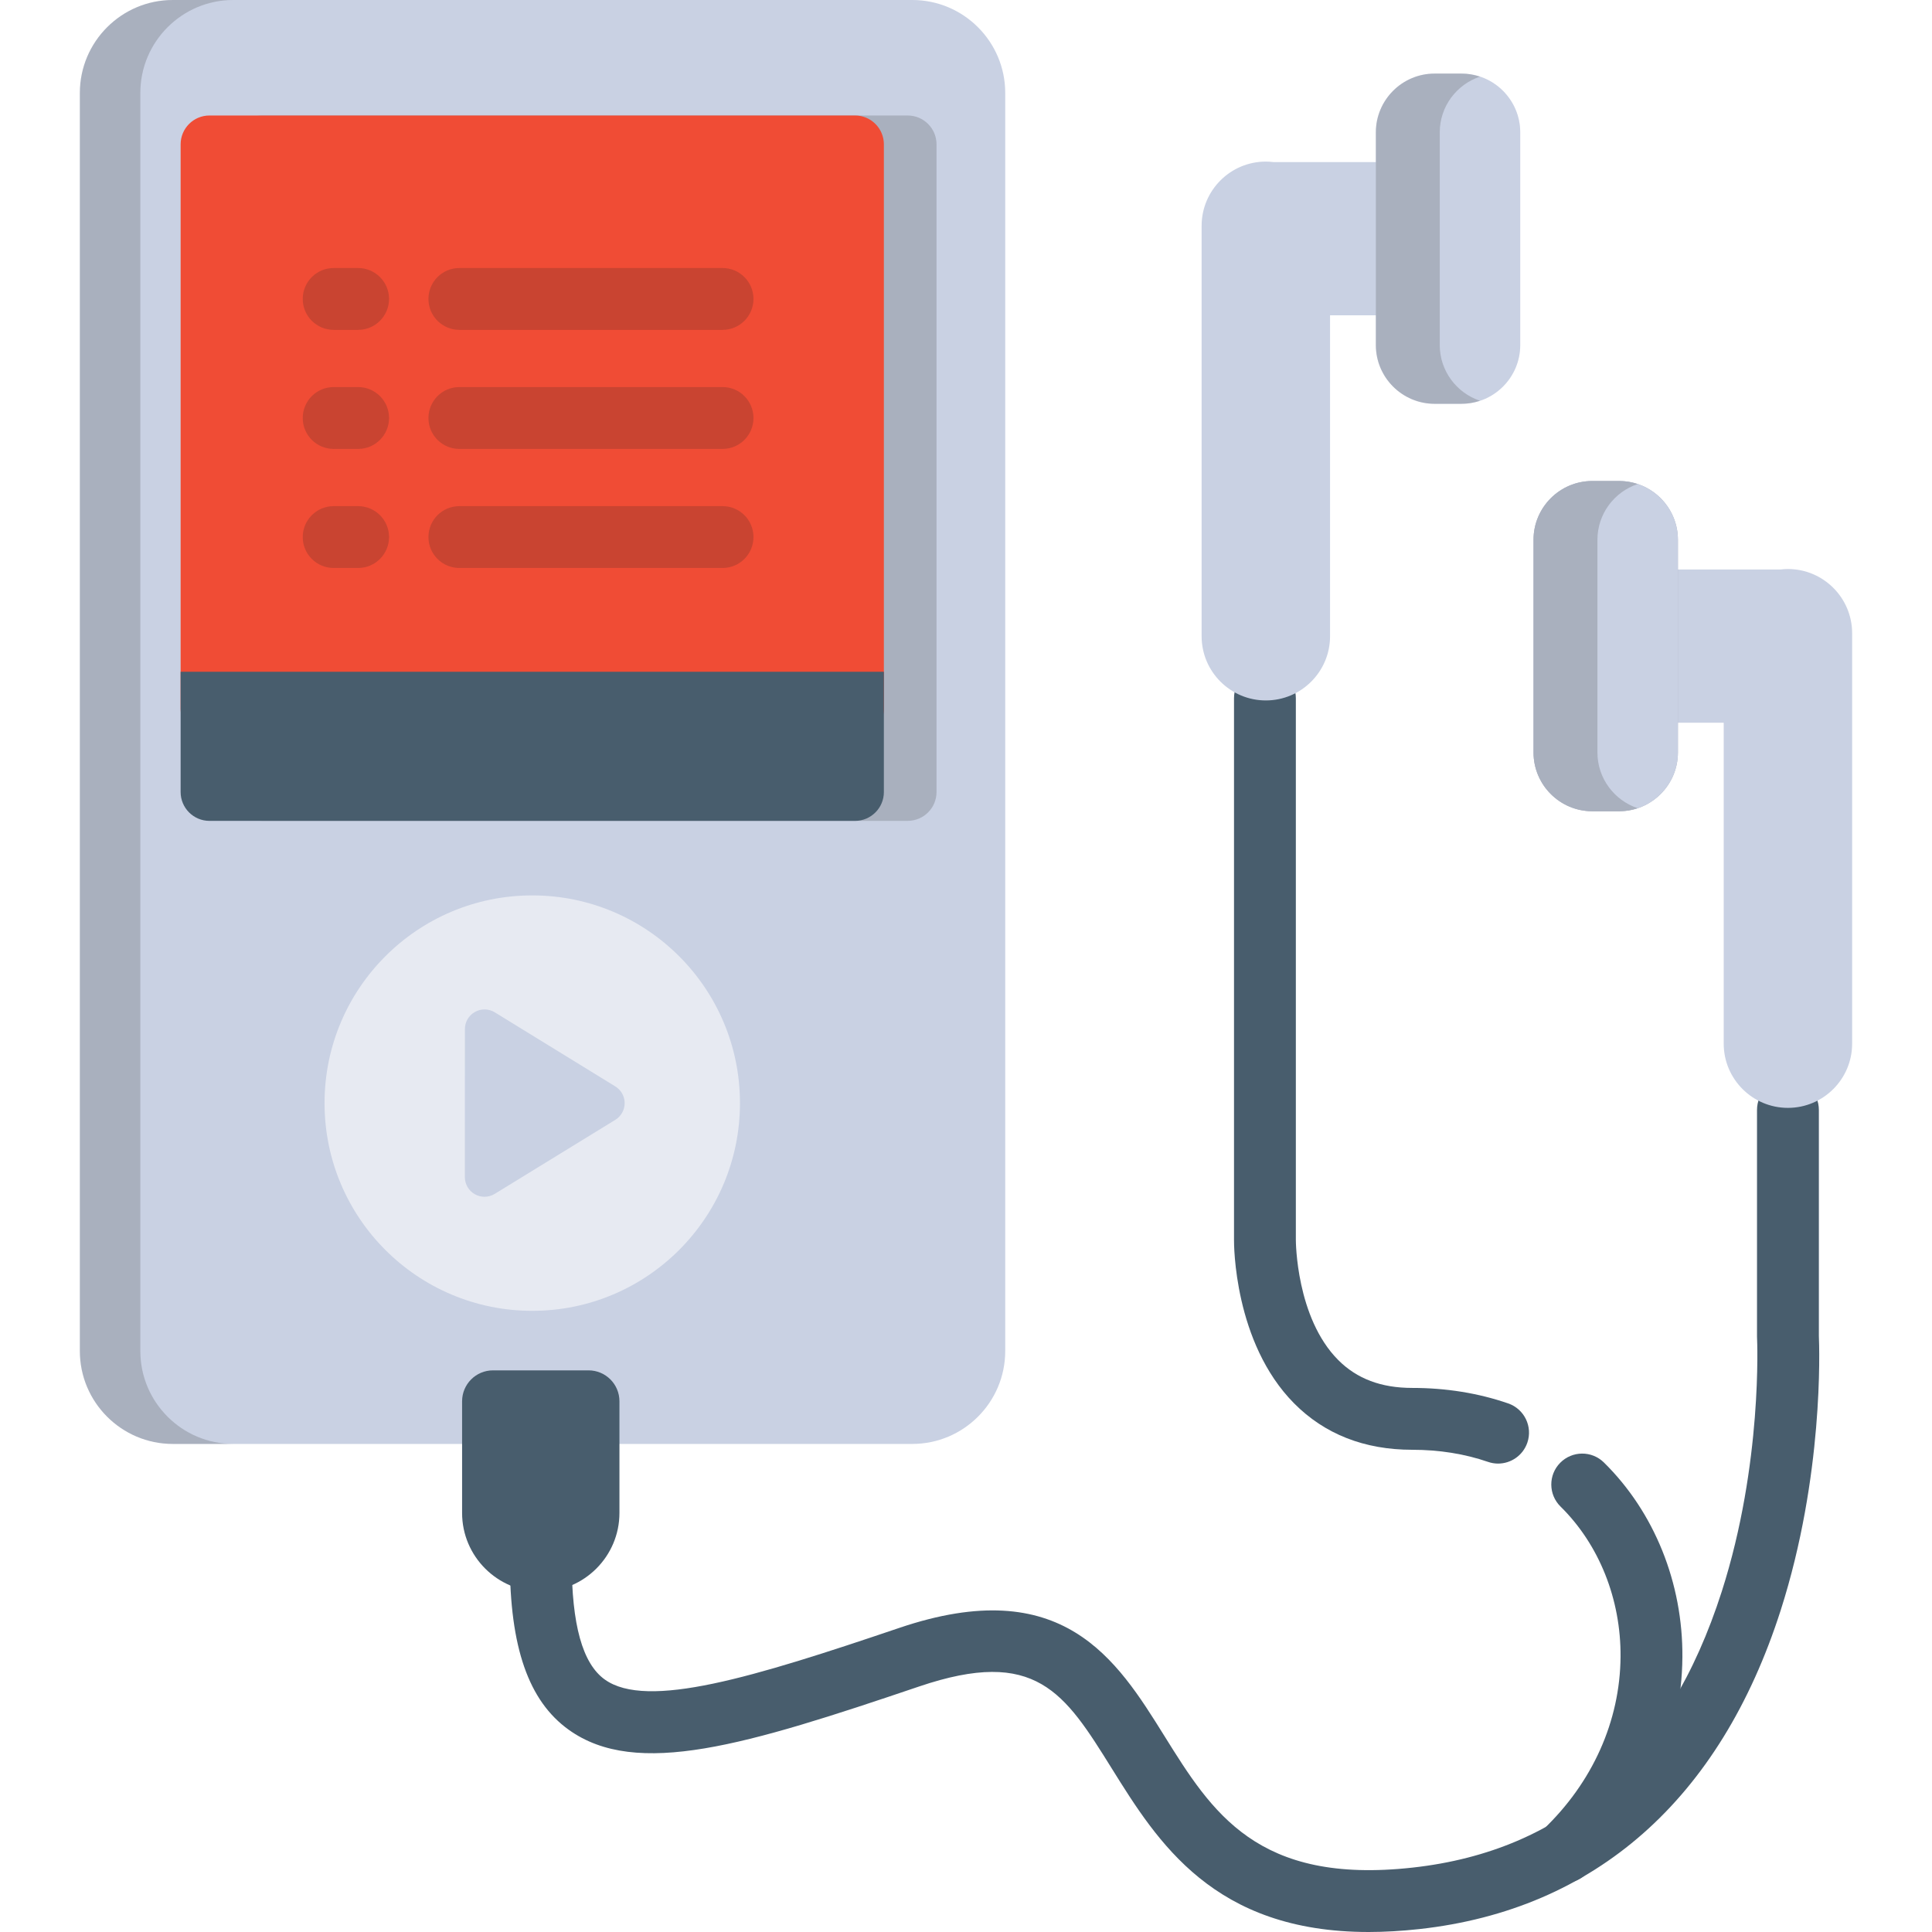 <svg width="122" height="122" viewBox="0 0 122 122" fill="none" xmlns="http://www.w3.org/2000/svg">
<path d="M57.609 0H10.911C7.676 0 5.043 2.632 5.043 5.868V85.313C5.043 88.548 7.675 91.18 10.911 91.18H57.609C60.845 91.18 63.477 88.548 63.477 85.313V5.868C63.477 2.632 60.845 0 57.609 0ZM33.609 80.135C27.258 80.135 22.09 74.967 22.09 68.615C22.09 62.263 27.258 57.096 33.609 57.096C39.961 57.096 45.129 62.263 45.129 68.615C45.129 74.967 39.961 80.135 33.609 80.135ZM51.475 47.777H15.743V10.474H51.474V47.777H51.475Z" fill="#C9D1E3"/>
<path opacity="0.19" d="M57.316 7.293H16.553C15.546 7.293 14.73 8.109 14.73 9.115V42.419V44.242V44.752V46.575V50.013C14.73 51.019 15.546 51.835 16.553 51.835H57.316C58.323 51.835 59.139 51.019 59.139 50.013V46.575V44.752V44.242V42.419V9.116C59.139 8.109 58.323 7.293 57.316 7.293ZM51.476 47.776H15.744V10.474H51.476V47.776H51.476Z" fill="#202121"/>
<path d="M98.793 118.901C98.278 118.901 97.763 118.698 97.38 118.296C96.635 117.516 96.664 116.279 97.444 115.535C100.566 112.557 102.302 108.681 102.333 104.621C102.361 100.99 100.98 97.532 98.543 95.134C97.774 94.377 97.764 93.141 98.52 92.373C99.277 91.605 100.513 91.594 101.282 92.351C104.468 95.485 106.275 99.969 106.238 104.652C106.199 109.778 104.033 114.647 100.14 118.361C99.762 118.721 99.277 118.901 98.793 118.901Z" fill="#485D6D"/>
<path d="M94.599 92.421C94.388 92.421 94.173 92.386 93.963 92.313C92.492 91.806 90.882 91.549 89.177 91.549C86.156 91.549 83.645 90.562 81.718 88.617C77.91 84.775 77.922 78.553 77.924 78.29L77.924 44.089C77.924 43.01 78.798 42.136 79.876 42.136C80.955 42.136 81.829 43.01 81.829 44.089V78.307C81.829 78.368 81.842 83.208 84.503 85.88C85.686 87.067 87.215 87.643 89.178 87.643C91.317 87.643 93.355 87.972 95.236 88.621C96.256 88.973 96.797 90.084 96.446 91.103C96.166 91.912 95.409 92.421 94.599 92.421Z" fill="#485D6D"/>
<path d="M86.43 122C76.638 122 73.102 116.322 70.206 111.675C67.222 106.886 65.421 103.994 58.034 106.498C47.115 110.197 40.205 112.308 35.913 109.229C33.377 107.411 32.195 104.018 32.195 98.552C32.195 97.474 33.069 96.6 34.148 96.6C35.227 96.6 36.101 97.474 36.101 98.552C36.101 102.594 36.784 105.048 38.189 106.056C40.863 107.973 47.582 105.915 56.781 102.799C67.1 99.303 70.511 104.779 73.522 109.61C76.536 114.448 79.384 119.019 89.202 117.933C98.787 116.874 105.356 111.009 108.723 100.502C111.315 92.415 110.957 84.582 110.953 84.503C110.951 84.471 110.95 84.438 110.95 84.405V70.088C110.95 69.01 111.824 68.136 112.903 68.136C113.981 68.136 114.856 69.01 114.856 70.088V84.36C114.89 85.154 115.164 93.2 112.442 101.694C108.616 113.631 100.728 120.589 89.63 121.815C88.494 121.94 87.429 121.999 86.43 122Z" fill="#485D6D"/>
<path d="M37.163 86.534H31.132C30.054 86.534 29.18 87.408 29.18 88.487V95.538C29.18 98.277 31.409 100.506 34.148 100.506C36.887 100.506 39.116 98.277 39.116 95.538V88.487C39.116 87.408 38.242 86.534 37.163 86.534Z" fill="#485D6D"/>
<g opacity="0.19">
<path d="M8.862 85.313V5.868C8.862 2.632 11.494 0 14.729 0H10.911C7.676 0 5.043 2.632 5.043 5.868V85.313C5.043 88.548 7.675 91.18 10.911 91.18H14.729C11.494 91.18 8.862 88.548 8.862 85.313Z" fill="#202121"/>
</g>
<path d="M112.902 35.932C112.739 35.932 112.58 35.944 112.422 35.963H103.601C102.523 35.963 101.648 36.837 101.648 37.915V43.685C101.648 44.763 102.523 45.637 103.601 45.637H108.847V65.904C108.847 68.14 110.666 69.959 112.902 69.959C115.138 69.959 116.957 68.14 116.957 65.904V39.987C116.957 37.751 115.138 35.932 112.902 35.932Z" fill="#C9D1E3"/>
<path d="M102.244 30.375H100.548C98.502 30.375 96.838 32.039 96.838 34.085V47.516C96.838 49.562 98.502 51.227 100.548 51.227H102.244C104.29 51.227 105.955 49.562 105.955 47.516V34.085C105.955 32.039 104.29 30.375 102.244 30.375Z" fill="#C9D1E3"/>
<path opacity="0.19" d="M102.244 30.375H100.548C98.502 30.375 96.838 32.039 96.838 34.085V47.516C96.838 49.562 98.502 51.227 100.548 51.227H102.244C104.29 51.227 105.955 49.562 105.955 47.516V34.085C105.955 32.039 104.29 30.375 102.244 30.375Z" fill="#202121"/>
<path d="M102.244 30.375H100.548C98.502 30.375 96.838 32.039 96.838 34.085V47.516C96.838 49.562 98.502 51.227 100.548 51.227H102.244C104.29 51.227 105.955 49.562 105.955 47.516V34.085C105.955 32.039 104.29 30.375 102.244 30.375Z" fill="#C9D1E3"/>
<path opacity="0.19" d="M100.873 47.516V34.085C100.873 32.448 101.94 31.058 103.414 30.567C103.046 30.444 102.653 30.375 102.244 30.375H100.548C98.502 30.375 96.838 32.039 96.838 34.085V47.516C96.838 49.562 98.502 51.227 100.548 51.227H102.244C102.653 51.227 103.046 51.157 103.414 51.035C101.94 50.543 100.873 49.153 100.873 47.516Z" fill="#202121"/>
<path d="M79.933 10.204C80.096 10.204 80.255 10.216 80.413 10.235H89.235C90.313 10.235 91.187 11.109 91.187 12.188V17.957C91.187 19.036 90.313 19.91 89.235 19.91H83.989V40.177C83.989 42.413 82.169 44.231 79.934 44.231C77.698 44.231 75.879 42.413 75.879 40.177V14.259C75.878 12.023 77.698 10.204 79.933 10.204Z" fill="#C9D1E3"/>
<path d="M90.591 4.647H92.287C94.333 4.647 95.998 6.312 95.998 8.358V21.789C95.998 23.835 94.333 25.499 92.287 25.499H90.591C88.546 25.499 86.881 23.835 86.881 21.789V8.358C86.881 6.312 88.545 4.647 90.591 4.647Z" fill="#C9D1E3"/>
<path opacity="0.19" d="M90.591 4.647H92.287C94.333 4.647 95.998 6.312 95.998 8.358V21.789C95.998 23.835 94.333 25.499 92.287 25.499H90.591C88.546 25.499 86.881 23.835 86.881 21.789V8.358C86.881 6.312 88.545 4.647 90.591 4.647Z" fill="#C9D1E3"/>
<path opacity="0.19" d="M90.916 21.789V8.358C90.916 6.721 91.983 5.331 93.457 4.84C93.089 4.716 92.696 4.647 92.287 4.647H90.591C88.546 4.647 86.881 6.312 86.881 8.358V21.789C86.881 23.835 88.546 25.499 90.591 25.499H92.287C92.696 25.499 93.089 25.43 93.457 25.307C91.983 24.815 90.916 23.426 90.916 21.789Z" fill="#202121"/>
<path d="M53.992 7.293H13.229C12.222 7.293 11.406 8.109 11.406 9.115V44.752C11.406 45.759 12.222 46.574 13.229 46.574H53.992C54.998 46.574 55.814 45.759 55.814 44.752V9.116C55.815 8.109 54.999 7.293 53.992 7.293Z" fill="#F04C35"/>
<path d="M33.611 82.775C40.855 82.775 46.727 76.902 46.727 69.658C46.727 62.414 40.855 56.542 33.611 56.542C26.367 56.542 20.494 62.414 20.494 69.658C20.494 76.902 26.367 82.775 33.611 82.775Z" fill="#E7EAF2"/>
<path d="M38.855 68.604L31.245 63.926C30.863 63.691 30.383 63.682 29.992 63.901C29.6 64.12 29.358 64.533 29.358 64.981L29.355 74.333C29.355 74.782 29.598 75.196 29.989 75.414C30.177 75.519 30.386 75.572 30.594 75.572C30.819 75.572 31.044 75.511 31.242 75.389L38.855 70.715C39.221 70.489 39.445 70.09 39.445 69.659C39.445 69.229 39.222 68.83 38.855 68.604Z" fill="#C9D1E3"/>
<g opacity="0.19">
<path d="M22.614 20.83H21.07C19.991 20.83 19.117 19.956 19.117 18.878C19.117 17.799 19.991 16.925 21.07 16.925H22.614C23.693 16.925 24.567 17.799 24.567 18.878C24.567 19.956 23.693 20.83 22.614 20.83Z" fill="#202121"/>
<path d="M45.627 20.83H29.007C27.929 20.83 27.055 19.956 27.055 18.878C27.055 17.799 27.929 16.925 29.007 16.925H45.627C46.706 16.925 47.58 17.799 47.58 18.878C47.58 19.956 46.706 20.83 45.627 20.83Z" fill="#202121"/>
<path d="M22.614 28.348H21.07C19.991 28.348 19.117 27.474 19.117 26.395C19.117 25.316 19.991 24.442 21.07 24.442H22.614C23.693 24.442 24.567 25.316 24.567 26.395C24.567 27.474 23.693 28.348 22.614 28.348Z" fill="#202121"/>
<path d="M45.627 28.348H29.007C27.929 28.348 27.055 27.474 27.055 26.395C27.055 25.316 27.929 24.442 29.007 24.442H45.627C46.706 24.442 47.58 25.316 47.58 26.395C47.58 27.474 46.706 28.348 45.627 28.348Z" fill="#202121"/>
<path d="M22.614 35.866H21.07C19.991 35.866 19.117 34.992 19.117 33.914C19.117 32.835 19.991 31.961 21.07 31.961H22.614C23.693 31.961 24.567 32.835 24.567 33.914C24.567 34.992 23.693 35.866 22.614 35.866Z" fill="#202121"/>
<path d="M45.627 35.866H29.007C27.929 35.866 27.055 34.992 27.055 33.914C27.055 32.835 27.929 31.961 29.007 31.961H45.627C46.706 31.961 47.58 32.835 47.58 33.914C47.58 34.992 46.706 35.866 45.627 35.866Z" fill="#202121"/>
</g>
<path d="M53.992 42.42H13.229H11.406V44.242V46.575V50.014C11.406 51.02 12.222 51.836 13.229 51.836H53.992C54.998 51.836 55.814 51.02 55.814 50.014V46.575V44.242V42.42H53.992Z" fill="#485D6D"/>
</svg>
